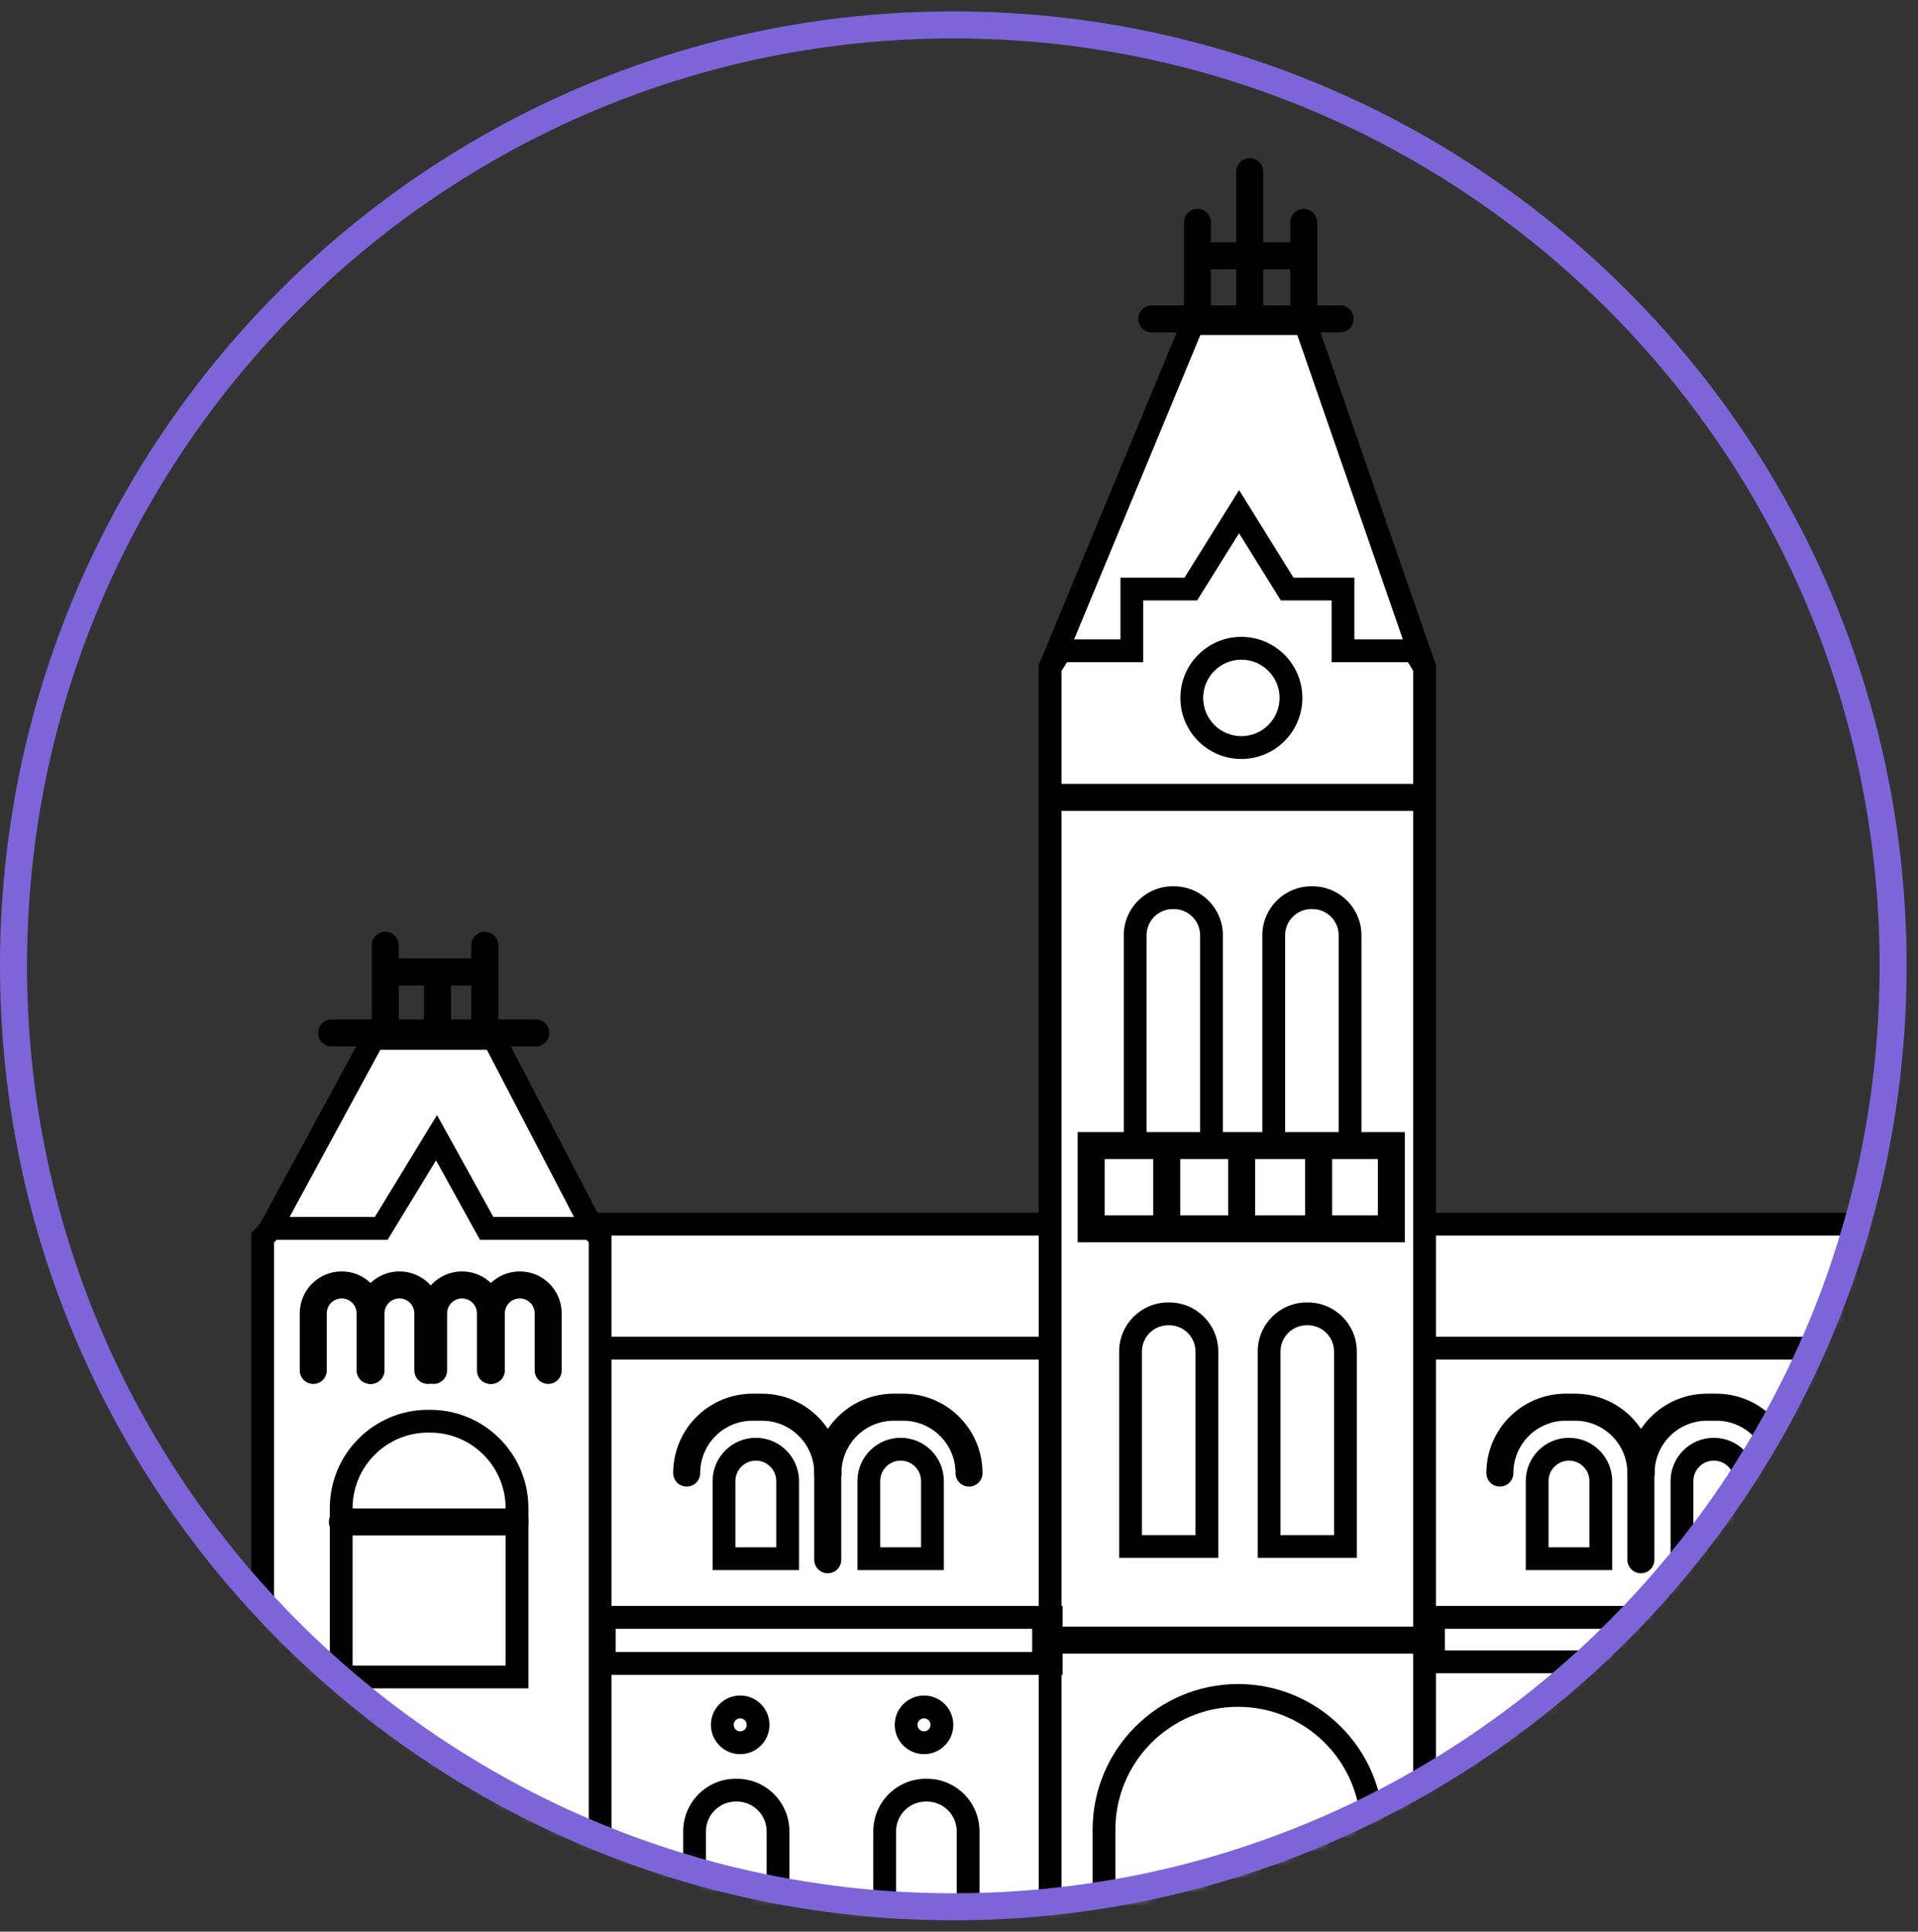 <?xml version="1.0" encoding="UTF-8"?>
<svg width="142px" height="143px" viewBox="0 0 142 143" version="1.1" xmlns="http://www.w3.org/2000/svg" xmlns:xlink="http://www.w3.org/1999/xlink">
    <rect x="0" y="0" width="142" height="143" fill="#333333" stroke="none"/>
    <!-- Generator: sketchtool 52.5 (67469) - http://www.bohemiancoding.com/sketch -->
    <title>40847D31-46D2-49E7-A3CA-A698B997C568</title>
    <desc>Created with sketchtool.</desc>
    <defs>
        <path d="M0.001,69.925 C0.001,108.394 31.151,139.581 69.578,139.581 C108.006,139.581 139.157,108.394 139.157,69.925 C139.157,31.455 108.006,0.269 69.578,0.269 C31.151,0.269 0.001,31.455 0.001,69.925 Z" id="path-1"></path>
    </defs>
    <g id="Page-1" stroke="none" stroke-width="1" fill="none" fill-rule="evenodd">
        <g id="Careers_page" transform="translate(-183, -3099)">
            <g id="Group-123" transform="translate(184, 3100)">
                <g id="Group-120" transform="translate(0, 0.575)">
                    <mask id="mask-2" fill="white">
                        <use xlink:href="#path-1"></use>
                    </mask>
                    <g id="Clip-2"></g>
                    <polygon id="Fill-1" fill="#FFFFFF" mask="url(#mask-2)" points="34.461 140.557 141.431 140.557 141.431 90.552 34.461 90.552"></polygon>
                    <path d="M33.618,141.401 L142.275,141.401 L142.275,89.708 L33.618,89.708 L33.618,141.401 Z M35.304,139.712 L140.588,139.712 L140.588,91.397 L35.304,91.397 L35.304,139.712 Z" id="Fill-3" fill="#000000" mask="url(#mask-2)"></path>
                    <polygon id="Fill-4" fill="#FFFFFF" mask="url(#mask-2)" points="34.461 98.228 141.431 98.228 141.431 89.048 34.461 89.048"></polygon>
                    <path d="M33.618,99.071 L142.275,99.071 L142.275,88.204 L33.618,88.204 L33.618,99.071 Z M35.304,97.383 L140.588,97.383 L140.588,89.892 L35.304,89.892 L35.304,97.383 Z" id="Fill-5" fill="#000000" mask="url(#mask-2)"></path>
                    <polygon id="Fill-6" fill="#FFFFFF" mask="url(#mask-2)" points="76.745 142.688 76.745 47.846 90.887 25.576 104.467 47.839 104.467 142.688"></polygon>
                    <path d="M90.901,23.98 L75.902,47.601 L75.902,143.533 L105.31,143.533 L105.31,47.601 L90.901,23.98 Z M90.872,27.172 L103.623,48.076 L103.623,141.845 L77.588,141.845 L77.588,48.092 L90.872,27.172 Z" id="Fill-7" fill="#000000" mask="url(#mask-2)"></path>
                    <polygon id="Fill-8" fill="#FFFFFF" mask="url(#mask-2)" points="43.738 121.564 76.829 121.564 76.829 118.155 43.738 118.155"></polygon>
                    <path d="M42.895,122.408 L77.672,122.408 L77.672,117.311 L42.895,117.311 L42.895,122.408 Z M44.582,120.72 L75.985,120.72 L75.985,119 L44.582,119 L44.582,120.72 Z" id="Fill-9" fill="#000000" mask="url(#mask-2)"></path>
                    <polygon id="Fill-10" fill="#FFFFFF" mask="url(#mask-2)" points="105.131 121.446 141.431 121.446 141.431 118.155 105.131 118.155"></polygon>
                    <path d="M104.287,122.29 L142.275,122.29 L142.275,117.311 L104.287,117.311 L104.287,122.29 Z M105.974,120.601 L140.588,120.601 L140.588,119 L105.974,119 L105.974,120.601 Z" id="Fill-11" fill="#000000" mask="url(#mask-2)"></path>
                    <path d="M82.7,112.91 L82.7,98.475 C82.7,96.938 83.949,95.687 85.486,95.687 C87.103,95.687 88.352,96.938 88.352,98.475 L88.352,112.91 L82.7,112.91 Z" id="Fill-12" fill="#FFFFFF" mask="url(#mask-2)"></path>
                    <path d="M85.567,94.843 L85.486,94.843 C83.482,94.843 81.857,96.47 81.857,98.476 L81.857,113.753 L89.196,113.753 L89.196,98.476 C89.196,96.47 87.57,94.843 85.567,94.843 M85.567,96.532 C86.638,96.532 87.509,97.403 87.509,98.476 L87.509,112.065 L83.544,112.065 L83.544,98.476 C83.544,97.403 84.415,96.532 85.486,96.532 L85.567,96.532" id="Fill-13" fill="#000000" mask="url(#mask-2)"></path>
                    <path d="M92.959,112.91 L92.959,98.475 C92.959,96.938 94.208,95.687 95.745,95.687 C97.361,95.687 98.61,96.938 98.61,98.475 L98.61,112.91 L92.959,112.91 Z" id="Fill-14" fill="#FFFFFF" mask="url(#mask-2)"></path>
                    <path d="M95.825,94.843 L95.744,94.843 C93.741,94.843 92.116,96.47 92.116,98.476 L92.116,113.753 L99.454,113.753 L99.454,98.476 C99.454,96.47 97.829,94.843 95.825,94.843 M95.825,96.532 C96.897,96.532 97.767,97.403 97.767,98.476 L97.767,112.065 L93.803,112.065 L93.803,98.476 C93.803,97.403 94.674,96.532 95.744,96.532 L95.825,96.532" id="Fill-15" fill="#000000" mask="url(#mask-2)"></path>
                    <path d="M50.424,140.557 L50.424,133.997 C50.424,132.316 51.79,130.948 53.47,130.948 L53.556,130.948 C55.236,130.948 56.602,132.316 56.602,133.997 L56.602,140.557 L50.424,140.557 Z" id="Fill-16" fill="#FFFFFF" mask="url(#mask-2)"></path>
                    <path d="M53.556,130.104 L53.469,130.104 C51.322,130.104 49.581,131.847 49.581,133.998 L49.581,141.401 L57.445,141.401 L57.445,133.998 C57.445,131.847 55.704,130.104 53.556,130.104 M53.556,131.792 C54.771,131.792 55.758,132.781 55.758,133.998 L55.758,139.712 L51.267,139.712 L51.267,133.998 C51.267,132.781 52.255,131.792 53.469,131.792 L53.556,131.792" id="Fill-17" fill="#000000" mask="url(#mask-2)"></path>
                    <path d="M64.497,140.557 L64.497,133.997 C64.497,132.316 65.863,130.948 67.542,130.948 L67.629,130.948 C69.309,130.948 70.675,132.316 70.675,133.997 L70.675,140.557 L64.497,140.557 Z" id="Fill-18" fill="#FFFFFF" mask="url(#mask-2)"></path>
                    <path d="M67.629,130.104 L67.542,130.104 C65.395,130.104 63.654,131.847 63.654,133.998 L63.654,141.401 L71.518,141.401 L71.518,133.998 C71.518,131.847 69.777,130.104 67.629,130.104 M67.629,131.792 C68.844,131.792 69.831,132.781 69.831,133.998 L69.831,139.712 L65.34,139.712 L65.34,133.998 C65.34,132.781 66.328,131.792 67.542,131.792 L67.629,131.792" id="Fill-19" fill="#000000" mask="url(#mask-2)"></path>
                    <path d="M53.8,127.438 C53.07,127.438 52.476,126.843 52.476,126.113 C52.476,125.38 53.07,124.786 53.8,124.786 C54.53,124.786 55.124,125.38 55.124,126.113 C55.124,126.843 54.53,127.438 53.8,127.438" id="Fill-20" fill="#FFFFFF" mask="url(#mask-2)"></path>
                    <path d="M53.8,123.942 C52.602,123.942 51.633,124.913 51.633,126.111 C51.633,127.31 52.602,128.282 53.8,128.282 C54.998,128.282 55.968,127.31 55.968,126.111 C55.968,124.913 54.998,123.942 53.8,123.942 M53.8,125.63 C54.065,125.63 54.281,125.846 54.281,126.111 C54.281,126.377 54.065,126.594 53.8,126.594 C53.535,126.594 53.319,126.377 53.319,126.111 C53.319,125.846 53.535,125.63 53.8,125.63" id="Fill-21" fill="#000000" mask="url(#mask-2)"></path>
                    <path d="M67.41,127.438 C66.68,127.438 66.086,126.843 66.086,126.113 C66.086,125.38 66.68,124.786 67.41,124.786 C68.141,124.786 68.735,125.38 68.735,126.113 C68.735,126.843 68.141,127.438 67.41,127.438" id="Fill-22" fill="#FFFFFF" mask="url(#mask-2)"></path>
                    <path d="M67.41,123.942 C66.213,123.942 65.243,124.913 65.243,126.111 C65.243,127.31 66.213,128.282 67.41,128.282 C68.608,128.282 69.578,127.31 69.578,126.111 C69.578,124.913 68.608,123.942 67.41,123.942 M67.41,125.63 C67.675,125.63 67.891,125.846 67.891,126.111 C67.891,126.377 67.675,126.594 67.41,126.594 C67.145,126.594 66.929,126.377 66.929,126.111 C66.929,125.846 67.145,125.63 67.41,125.63" id="Fill-23" fill="#000000" mask="url(#mask-2)"></path>
                    <path d="M52.602,113.81 L52.602,108.065 C52.602,106.765 53.658,105.707 54.957,105.707 C56.256,105.707 57.313,106.765 57.313,108.065 L57.313,113.81 L52.602,113.81 Z" id="Fill-24" fill="#FFFFFF" mask="url(#mask-2)"></path>
                    <path d="M54.957,104.863 C53.19,104.863 51.758,106.297 51.758,108.065 L51.758,114.655 L58.156,114.655 L58.156,108.065 C58.156,106.297 56.724,104.863 54.957,104.863 M54.957,106.552 C55.791,106.552 56.469,107.231 56.469,108.065 L56.469,112.967 L53.445,112.967 L53.445,108.065 C53.445,107.231 54.124,106.552 54.957,106.552" id="Fill-25" fill="#000000" mask="url(#mask-2)"></path>
                    <path d="M63.323,113.81 L63.323,108.065 C63.323,106.765 64.38,105.707 65.679,105.707 C66.977,105.707 68.034,106.765 68.034,108.065 L68.034,113.81 L63.323,113.81 Z" id="Fill-26" fill="#FFFFFF" mask="url(#mask-2)"></path>
                    <path d="M65.679,104.863 C63.911,104.863 62.48,106.297 62.48,108.065 L62.48,114.655 L68.878,114.655 L68.878,108.065 C68.878,106.297 67.445,104.863 65.679,104.863 M65.679,106.552 C66.512,106.552 67.191,107.231 67.191,108.065 L67.191,112.967 L64.167,112.967 L64.167,108.065 C64.167,107.231 64.845,106.552 65.679,106.552" id="Fill-27" fill="#000000" mask="url(#mask-2)"></path>
                    <path d="M60.298,107.475 C60.298,104.781 62.48,102.598 65.171,102.598 L65.868,102.598 C68.559,102.598 70.741,104.781 70.741,107.475" id="Stroke-28" stroke="#000000" stroke-width="2" stroke-linecap="round" mask="url(#mask-2)"></path>
                    <path d="M49.84,107.475 C49.84,104.781 52.021,102.598 54.712,102.598 L55.41,102.598 C58.1,102.598 60.282,104.781 60.282,107.475" id="Stroke-29" stroke="#000000" stroke-width="2" stroke-linecap="round" mask="url(#mask-2)"></path>
                    <path d="M60.282,106.397 L60.282,113.892" id="Stroke-30" stroke="#000000" stroke-width="2" stroke-linecap="round" mask="url(#mask-2)"></path>
                    <path d="M110.626,140.557 L110.626,133.997 C110.626,132.316 111.993,130.948 113.672,130.948 L113.759,130.948 C115.438,130.948 116.804,132.316 116.804,133.997 L116.804,140.557 L110.626,140.557 Z" id="Fill-31" fill="#FFFFFF" mask="url(#mask-2)"></path>
                    <path d="M113.759,130.104 L113.672,130.104 C111.525,130.104 109.783,131.847 109.783,133.998 L109.783,141.401 L117.647,141.401 L117.647,133.998 C117.647,131.847 115.907,130.104 113.759,130.104 M113.759,131.792 C114.973,131.792 115.961,132.781 115.961,133.998 L115.961,139.712 L111.47,139.712 L111.47,133.998 C111.47,132.781 112.457,131.792 113.672,131.792 L113.759,131.792" id="Fill-32" fill="#000000" mask="url(#mask-2)"></path>
                    <path d="M124.699,140.557 L124.699,133.997 C124.699,132.316 126.066,130.948 127.745,130.948 L127.832,130.948 C129.511,130.948 130.877,132.316 130.877,133.997 L130.877,140.557 L124.699,140.557 Z" id="Fill-33" fill="#FFFFFF" mask="url(#mask-2)"></path>
                    <path d="M127.832,130.104 L127.745,130.104 C125.598,130.104 123.856,131.847 123.856,133.998 L123.856,141.401 L131.72,141.401 L131.72,133.998 C131.72,131.847 129.98,130.104 127.832,130.104 M127.832,131.792 C129.046,131.792 130.034,132.781 130.034,133.998 L130.034,139.712 L125.543,139.712 L125.543,133.998 C125.543,132.781 126.53,131.792 127.745,131.792 L127.832,131.792" id="Fill-34" fill="#000000" mask="url(#mask-2)"></path>
                    <path d="M113.715,127.438 C113.143,127.438 112.678,126.972 112.678,126.4 L112.678,125.825 C112.678,125.252 113.143,124.786 113.715,124.786 L114.29,124.786 C114.861,124.786 115.327,125.252 115.327,125.825 L115.327,126.4 C115.327,126.972 114.861,127.438 114.29,127.438 L113.715,127.438 Z" id="Fill-35" fill="#FFFFFF" mask="url(#mask-2)"></path>
                    <path d="M114.29,123.942 L113.715,123.942 C112.676,123.942 111.835,124.785 111.835,125.824 L111.835,126.399 C111.835,127.44 112.676,128.282 113.715,128.282 L114.29,128.282 C115.328,128.282 116.17,127.44 116.17,126.399 L116.17,125.824 C116.17,124.785 115.328,123.942 114.29,123.942 M114.29,125.63 C114.397,125.63 114.483,125.718 114.483,125.824 L114.483,126.399 C114.483,126.507 114.397,126.594 114.29,126.594 L113.715,126.594 C113.608,126.594 113.522,126.507 113.522,126.399 L113.522,125.824 C113.522,125.718 113.608,125.63 113.715,125.63 L114.29,125.63" id="Fill-36" fill="#000000" mask="url(#mask-2)"></path>
                    <path d="M127.326,127.438 C126.753,127.438 126.289,126.972 126.289,126.4 L126.289,125.825 C126.289,125.252 126.753,124.786 127.326,124.786 L127.9,124.786 C128.472,124.786 128.938,125.252 128.938,125.825 L128.938,126.4 C128.938,126.972 128.472,127.438 127.9,127.438 L127.326,127.438 Z" id="Fill-37" fill="#FFFFFF" mask="url(#mask-2)"></path>
                    <path d="M127.9,123.942 L127.326,123.942 C126.287,123.942 125.445,124.785 125.445,125.824 L125.445,126.399 C125.445,127.44 126.287,128.282 127.326,128.282 L127.9,128.282 C128.938,128.282 129.781,127.44 129.781,126.399 L129.781,125.824 C129.781,124.785 128.938,123.942 127.9,123.942 M127.9,125.63 C128.007,125.63 128.094,125.718 128.094,125.824 L128.094,126.399 C128.094,126.507 128.007,126.594 127.9,126.594 L127.326,126.594 C127.219,126.594 127.132,126.507 127.132,126.399 L127.132,125.824 C127.132,125.718 127.219,125.63 127.326,125.63 L127.9,125.63" id="Fill-38" fill="#000000" mask="url(#mask-2)"></path>
                    <path d="M112.804,113.81 L112.804,108.065 C112.804,106.765 113.861,105.707 115.16,105.707 C116.458,105.707 117.515,106.765 117.515,108.065 L117.515,113.81 L112.804,113.81 Z" id="Fill-39" fill="#FFFFFF" mask="url(#mask-2)"></path>
                    <path d="M115.16,104.863 C113.393,104.863 111.961,106.297 111.961,108.065 L111.961,114.655 L118.359,114.655 L118.359,108.065 C118.359,106.297 116.926,104.863 115.16,104.863 M115.16,106.552 C115.993,106.552 116.672,107.231 116.672,108.065 L116.672,112.967 L113.647,112.967 L113.647,108.065 C113.647,107.231 114.326,106.552 115.16,106.552" id="Fill-40" fill="#000000" mask="url(#mask-2)"></path>
                    <path d="M123.526,113.81 L123.526,108.065 C123.526,106.765 124.583,105.707 125.881,105.707 C127.18,105.707 128.237,106.765 128.237,108.065 L128.237,113.81 L123.526,113.81 Z" id="Fill-41" fill="#FFFFFF" mask="url(#mask-2)"></path>
                    <path d="M125.881,104.863 C124.114,104.863 122.682,106.297 122.682,108.065 L122.682,114.655 L129.08,114.655 L129.08,108.065 C129.08,106.297 127.648,104.863 125.881,104.863 M125.881,106.552 C126.715,106.552 127.394,107.231 127.394,108.065 L127.394,112.967 L124.369,112.967 L124.369,108.065 C124.369,107.231 125.047,106.552 125.881,106.552" id="Fill-42" fill="#000000" mask="url(#mask-2)"></path>
                    <path d="M120.501,107.475 C120.501,104.781 122.683,102.598 125.374,102.598 L126.07,102.598 C128.762,102.598 130.943,104.781 130.943,107.475" id="Stroke-43" stroke="#000000" stroke-width="2" stroke-linecap="round" mask="url(#mask-2)"></path>
                    <path d="M110.043,107.475 C110.043,104.781 112.224,102.598 114.915,102.598 L115.612,102.598 C118.303,102.598 120.484,104.781 120.484,107.475" id="Stroke-44" stroke="#000000" stroke-width="2" stroke-linecap="round" mask="url(#mask-2)"></path>
                    <path d="M120.484,106.397 L120.484,113.892" id="Stroke-45" stroke="#000000" stroke-width="2" stroke-linecap="round" mask="url(#mask-2)"></path>
                    <g id="Group-48" mask="url(#mask-2)">
                        <g transform="translate(86.867, 14.353)">
                            <path d="M0.789,0.535 L0.789,7.343" id="Fill-46" stroke="none" fill="#FFFFFF" fill-rule="evenodd"></path>
                            <path d="M0.789,0.535 L0.789,7.343" id="Stroke-47" stroke="#000000" stroke-width="2" fill="none" stroke-linecap="round"></path>
                        </g>
                    </g>
                    <g id="Group-51" mask="url(#mask-2)">
                        <g transform="translate(94.458, 14.353)">
                            <path d="M1.064,0.535 L1.064,7.343" id="Fill-49" stroke="none" fill="#FFFFFF" fill-rule="evenodd"></path>
                            <path d="M1.064,0.535 L1.064,7.343" id="Stroke-50" stroke="#000000" stroke-width="2" fill="none" stroke-linecap="round"></path>
                        </g>
                    </g>
                    <g id="Group-54" mask="url(#mask-2)">
                        <g transform="translate(87.711, 16.886)">
                            <path d="M0.32,0.475 L7.429,0.475" id="Fill-52" stroke="none" fill="#FFFFFF" fill-rule="evenodd"></path>
                            <path d="M0.32,0.475 L7.429,0.475" id="Stroke-53" stroke="#000000" stroke-width="2" fill="none" stroke-linecap="round"></path>
                        </g>
                    </g>
                    <g id="Group-57" mask="url(#mask-2)">
                        <g transform="translate(91.084, 10.976)">
                            <path d="M0.439,0.162 L0.439,10.72" id="Fill-55" stroke="none" fill="#FFFFFF" fill-rule="evenodd"></path>
                            <path d="M0.439,0.162 L0.439,10.72" id="Stroke-56" stroke="#000000" stroke-width="2" fill="none" stroke-linecap="round"></path>
                        </g>
                    </g>
                    <polygon id="Fill-58" fill="#FFFFFF" mask="url(#mask-2)" points="18.448 140.938 18.448 90.053 31.001 77.225 43.433 90.05 43.433 140.938"></polygon>
                    <path d="M31.003,76.015 L17.604,89.709 L17.604,141.782 L44.276,141.782 L44.276,89.709 L31.003,76.015 Z M30.998,78.434 L42.59,90.392 L42.59,140.094 L19.291,140.094 L19.291,90.397 L30.998,78.434 Z" id="Fill-59" fill="#000000" mask="url(#mask-2)"></path>
                    <polygon id="Fill-60" fill="#FFFFFF" mask="url(#mask-2)" points="35.028 89.358 31.319 82.65 27.226 89.358 19.022 89.358 26.655 75.299 35.558 75.299 42.885 89.358"></polygon>
                    <path d="M36.069,74.455 L26.153,74.455 L17.604,90.202 L27.698,90.202 L31.282,84.327 L34.532,90.202 L44.276,90.202 L36.069,74.455 Z M35.047,76.143 L41.495,88.513 L35.525,88.513 L32.758,83.51 L31.353,80.971 L29.843,83.447 L26.752,88.513 L20.441,88.513 L27.156,76.143 L35.047,76.143 Z" id="Fill-61" fill="#000000" mask="url(#mask-2)"></path>
                    <path d="M31.101,99.875 L31.101,95.653 C31.101,94.489 32.043,93.546 33.205,93.546 C34.367,93.546 35.309,94.489 35.309,95.653 L35.309,99.875" id="Stroke-62" stroke="#000000" stroke-width="2" stroke-linecap="round" mask="url(#mask-2)"></path>
                    <path d="M35.376,99.875 L35.376,95.653 C35.376,94.489 36.318,93.546 37.481,93.546 C38.643,93.546 39.585,94.489 39.585,95.653 L39.585,99.875" id="Stroke-63" stroke="#000000" stroke-width="2" stroke-linecap="round" mask="url(#mask-2)"></path>
                    <path d="M22.192,99.875 L22.192,95.653 C22.192,94.489 23.134,93.546 24.296,93.546 C25.458,93.546 26.4,94.489 26.4,95.653 L26.4,99.875" id="Stroke-64" stroke="#000000" stroke-width="2" stroke-linecap="round" mask="url(#mask-2)"></path>
                    <path d="M26.467,99.875 L26.467,95.653 C26.467,94.489 27.409,93.546 28.571,93.546 C29.734,93.546 30.676,94.489 30.676,95.653 L30.676,99.875" id="Stroke-65" stroke="#000000" stroke-width="2" stroke-linecap="round" mask="url(#mask-2)"></path>
                    <path d="M24.261,122.569 L24.261,110.07 C24.261,106.522 27.144,103.635 30.688,103.635 L30.85,103.635 C34.395,103.635 37.278,106.522 37.278,110.07 L37.278,122.569 L24.261,122.569 Z" id="Fill-66" fill="#FFFFFF" mask="url(#mask-2)"></path>
                    <path d="M30.85,102.791 L30.688,102.791 C26.673,102.791 23.418,106.05 23.418,110.07 L23.418,123.413 L38.121,123.413 L38.121,110.07 C38.121,106.05 34.866,102.791 30.85,102.791 M30.85,104.479 C33.929,104.479 36.434,106.987 36.434,110.07 L36.434,121.724 L25.104,121.724 L25.104,110.07 C25.104,106.987 27.609,104.479 30.688,104.479 L30.85,104.479" id="Fill-67" fill="#000000" mask="url(#mask-2)"></path>
                    <path d="M24.602,140.938 L24.602,137.51 C24.602,134.335 27.183,131.753 30.353,131.753 L30.501,131.753 C33.672,131.753 36.252,134.335 36.252,137.51 L36.252,140.938 L24.602,140.938 Z" id="Fill-68" fill="#FFFFFF" mask="url(#mask-2)"></path>
                    <path d="M30.501,130.908 L30.353,130.908 C26.712,130.908 23.759,133.864 23.759,137.51 L23.759,141.782 L37.095,141.782 L37.095,137.51 C37.095,133.864 34.143,130.908 30.501,130.908 M30.501,132.597 C33.207,132.597 35.409,134.8 35.409,137.51 L35.409,140.093 L25.446,140.093 L25.446,137.51 C25.446,134.8 27.648,132.597 30.353,132.597 L30.501,132.597" id="Fill-69" fill="#000000" mask="url(#mask-2)"></path>
                    <g id="Group-72" mask="url(#mask-2)">
                        <g transform="translate(23.614, 110.605)">
                            <path d="M0.734,0.488 L13.523,0.488" id="Fill-70" stroke="none" fill="#FFFFFF" fill-rule="evenodd"></path>
                            <path d="M0.734,0.488 L13.523,0.488" id="Stroke-71" stroke="#000000" stroke-width="2" fill="none" stroke-linecap="round"></path>
                        </g>
                    </g>
                    <g id="Group-75" mask="url(#mask-2)">
                        <g transform="translate(22.771, 74.299)">
                            <path d="M15.896,0.591 L0.784,0.591" id="Fill-73" stroke="none" fill="#FFFFFF" fill-rule="evenodd"></path>
                            <path d="M15.896,0.591 L0.784,0.591" id="Stroke-74" stroke="#000000" stroke-width="2" fill="none" stroke-linecap="round"></path>
                        </g>
                    </g>
                    <g id="Group-78" mask="url(#mask-2)">
                        <g transform="translate(26.988, 68.389)">
                            <path d="M0.532,0.012 L0.532,5.832" id="Fill-76" stroke="none" fill="#FFFFFF" fill-rule="evenodd"></path>
                            <path d="M0.532,0.012 L0.532,5.832" id="Stroke-77" stroke="#000000" stroke-width="2" fill="none" stroke-linecap="round"></path>
                        </g>
                    </g>
                    <g id="Group-81" mask="url(#mask-2)">
                        <g transform="translate(33.735, 68.389)">
                            <path d="M1.158,0.012 L1.158,5.832" id="Fill-79" stroke="none" fill="#FFFFFF" fill-rule="evenodd"></path>
                            <path d="M1.158,0.012 L1.158,5.832" id="Stroke-80" stroke="#000000" stroke-width="2" fill="none" stroke-linecap="round"></path>
                        </g>
                    </g>
                    <g id="Group-84" mask="url(#mask-2)">
                        <g transform="translate(27.831, 69.234)">
                            <path d="M0.064,1.146 L6.678,1.146" id="Fill-82" stroke="none" fill="#FFFFFF" fill-rule="evenodd"></path>
                            <path d="M0.064,1.146 L6.678,1.146" id="Stroke-83" stroke="#000000" stroke-width="2" fill="none" stroke-linecap="round"></path>
                        </g>
                    </g>
                    <g id="Group-87" mask="url(#mask-2)">
                        <g transform="translate(30.361, 70.078)">
                            <path d="M1.027,0.684 L1.027,4.142" id="Fill-85" stroke="none" fill="#FFFFFF" fill-rule="evenodd"></path>
                            <path d="M1.027,0.684 L1.027,4.142" id="Stroke-86" stroke="#000000" stroke-width="2" fill="none" stroke-linecap="round"></path>
                        </g>
                    </g>
                    <polygon id="Fill-88" fill="#FFFFFF" mask="url(#mask-2)" points="136.879 140.938 136.879 90.053 149.433 77.225 161.865 90.05 161.865 140.938"></polygon>
                    <path d="M149.435,76.015 L136.034,89.709 L136.034,141.782 L162.708,141.782 L162.708,89.709 L149.435,76.015 Z M149.429,78.434 L161.021,90.392 L161.021,140.094 L137.721,140.094 L137.721,90.397 L149.429,78.434 Z" id="Fill-89" fill="#000000" mask="url(#mask-2)"></path>
                    <polygon id="Fill-90" fill="#FFFFFF" mask="url(#mask-2)" points="153.46 89.358 149.749 82.65 145.657 89.358 137.453 89.358 145.085 75.299 153.989 75.299 161.317 89.358"></polygon>
                    <path d="M154.501,74.455 L144.584,74.455 L136.034,90.202 L146.129,90.202 L149.713,84.327 L152.962,90.202 L162.708,90.202 L154.501,74.455 Z M153.479,76.143 L159.925,88.513 L153.956,88.513 L151.189,83.51 L149.785,80.971 L148.273,83.447 L145.183,88.513 L138.871,88.513 L145.587,76.143 L153.479,76.143 Z" id="Fill-91" fill="#000000" mask="url(#mask-2)"></path>
                    <path d="M76.418,119.839 L104.754,119.839" id="Stroke-92" stroke="#000000" stroke-width="2" stroke-linecap="square" mask="url(#mask-2)"></path>
                    <path d="M83.043,88.521 L83.043,67.665 C83.043,66.129 84.292,64.877 85.828,64.877 C87.445,64.877 88.694,66.129 88.694,67.665 L88.694,88.521 L83.043,88.521 Z" id="Fill-93" fill="#FFFFFF" mask="url(#mask-2)"></path>
                    <path d="M85.908,64.033 L85.827,64.033 C83.824,64.033 82.199,65.66 82.199,67.666 L82.199,89.365 L89.537,89.365 L89.537,67.666 C89.537,65.66 87.913,64.033 85.908,64.033 M85.908,65.721 C86.979,65.721 87.851,66.593 87.851,67.666 L87.851,87.677 L83.886,87.677 L83.886,67.666 C83.886,66.593 84.757,65.721 85.827,65.721 L85.908,65.721" id="Fill-94" fill="#000000" mask="url(#mask-2)"></path>
                    <path d="M93.301,88.521 L93.301,67.665 C93.301,66.129 94.55,64.877 96.087,64.877 C97.703,64.877 98.953,66.129 98.953,67.665 L98.953,88.521 L93.301,88.521 Z" id="Fill-95" fill="#FFFFFF" mask="url(#mask-2)"></path>
                    <path d="M96.167,64.033 L96.086,64.033 C94.082,64.033 92.458,65.66 92.458,67.666 L92.458,89.365 L99.796,89.365 L99.796,67.666 C99.796,65.66 98.171,64.033 96.167,64.033 M96.167,65.721 C97.238,65.721 98.11,66.593 98.11,67.666 L98.11,87.677 L94.145,87.677 L94.145,67.666 C94.145,66.593 95.016,65.721 96.086,65.721 L96.167,65.721" id="Fill-96" fill="#000000" mask="url(#mask-2)"></path>
                    <polygon id="Fill-97" fill="#FFFFFF" mask="url(#mask-2)" points="98.429 46.604 98.429 42.03 94.293 42.03 90.736 36.302 87.162 42.03 82.797 42.03 82.797 46.604 77.258 46.604 87.306 22.38 95.646 22.38 104.047 46.604"></polygon>
                    <path d="M96.245,21.535 L86.743,21.535 L75.994,47.448 L83.64,47.448 L83.64,42.874 L87.63,42.874 L90.735,37.899 L93.824,42.874 L97.586,42.874 L97.586,47.448 L105.232,47.448 L96.245,21.535 Z M95.045,23.224 L102.861,45.759 L99.272,45.759 L99.272,42.874 L99.272,41.186 L97.586,41.186 L94.762,41.186 L92.167,37.007 L90.738,34.706 L89.304,37.004 L86.695,41.186 L83.64,41.186 L81.954,41.186 L81.954,42.874 L81.954,45.759 L78.521,45.759 L87.869,23.224 L95.045,23.224 Z" id="Fill-98" fill="#000000" mask="url(#mask-2)"></path>
                    <g id="Group-101" mask="url(#mask-2)">
                        <g transform="translate(83.494, 21.108)">
                            <path d="M14.724,0.922 L0.782,0.922" id="Fill-99" stroke="none" fill="#FFFFFF" fill-rule="evenodd"></path>
                            <path d="M14.724,0.922 L0.782,0.922" id="Stroke-100" stroke="#000000" stroke-width="2" fill="none" stroke-linecap="round"></path>
                        </g>
                    </g>
                    <path d="M90.905,53.767 C88.881,53.767 87.233,52.118 87.233,50.09 C87.233,48.063 88.881,46.414 90.905,46.414 C92.929,46.414 94.577,48.063 94.577,50.09 C94.577,52.118 92.929,53.767 90.905,53.767" id="Fill-102" fill="#FFFFFF" mask="url(#mask-2)"></path>
                    <path d="M90.905,45.57 C88.411,45.57 86.39,47.594 86.39,50.09 C86.39,52.587 88.411,54.611 90.905,54.611 C93.399,54.611 95.421,52.587 95.421,50.09 C95.421,47.594 93.399,45.57 90.905,45.57 M90.905,47.259 C92.465,47.259 93.734,48.529 93.734,50.09 C93.734,51.652 92.465,52.922 90.905,52.922 C89.345,52.922 88.077,51.652 88.077,50.09 C88.077,48.529 89.345,47.259 90.905,47.259" id="Fill-103" fill="#000000" mask="url(#mask-2)"></path>
                    <g id="Group-106" mask="url(#mask-2)">
                        <g transform="translate(76.747, 56.569)">
                            <path d="M0.27,0.882 L27.362,0.882" id="Fill-104" stroke="none" fill="#FFFFFF" fill-rule="evenodd"></path>
                            <path d="M0.27,0.882 L27.362,0.882" id="Stroke-105" stroke="#000000" stroke-width="2" fill="none" stroke-linecap="round"></path>
                        </g>
                    </g>
                    <path d="M80.734,142.688 L80.734,133.874 C80.734,128.393 85.187,123.935 90.662,123.935 C96.137,123.935 100.591,128.393 100.591,133.874 L100.591,142.688 L80.734,142.688 Z" id="Fill-107" fill="#FFFFFF" mask="url(#mask-2)"></path>
                    <path d="M90.662,123.091 C84.723,123.091 79.892,127.928 79.892,133.873 L79.892,143.533 L101.434,143.533 L101.434,133.873 C101.434,127.928 96.602,123.091 90.662,123.091 M90.662,124.779 C95.672,124.779 99.747,128.859 99.747,133.873 L99.747,141.845 L81.578,141.845 L81.578,133.873 C81.578,128.859 85.653,124.779 90.662,124.779" id="Fill-108" fill="#000000" mask="url(#mask-2)"></path>
                    <polygon id="Fill-109" fill="#FFFFFF" mask="url(#mask-2)" points="79.782 89.393 102.009 89.393 102.009 83.231 79.782 83.231"></polygon>
                    <polygon id="Stroke-110" stroke="#000000" stroke-width="2" stroke-linecap="round" mask="url(#mask-2)" points="79.782 89.393 102.009 89.393 102.009 83.231 79.782 83.231"></polygon>
                    <g id="Group-113" mask="url(#mask-2)">
                        <g transform="translate(84.337, 82.743)">
                            <path d="M1.043,0.807 L1.043,6.241" id="Fill-111" stroke="none" fill="#FFFFFF" fill-rule="evenodd"></path>
                            <path d="M1.043,0.807 L1.043,6.241" id="Stroke-112" stroke="#000000" stroke-width="2" fill="none" stroke-linecap="round"></path>
                        </g>
                    </g>
                    <g id="Group-116" mask="url(#mask-2)">
                        <g transform="translate(90.241, 82.743)">
                            <path d="M0.686,0.807 L0.686,6.241" id="Fill-114" stroke="none" fill="#FFFFFF" fill-rule="evenodd"></path>
                            <path d="M0.686,0.807 L0.686,6.241" id="Stroke-115" stroke="#000000" stroke-width="2" fill="none" stroke-linecap="round"></path>
                        </g>
                    </g>
                    <g id="Group-119" mask="url(#mask-2)">
                        <g transform="translate(96.145, 82.743)">
                            <path d="M0.481,0.807 L0.481,6.241" id="Fill-117" stroke="none" fill="#FFFFFF" fill-rule="evenodd"></path>
                            <path d="M0.481,0.807 L0.481,6.241" id="Stroke-118" stroke="#000000" stroke-width="2" fill="none" stroke-linecap="round"></path>
                        </g>
                    </g>
                </g>
                <path d="M139.157,70.5 C139.157,108.969 108.005,140.156 69.579,140.156 C31.151,140.156 0,108.969 0,70.5 C0,32.031 31.151,0.844 69.579,0.844 C108.005,0.844 139.157,32.031 139.157,70.5 Z" id="Stroke-121" stroke="#7D65D9" stroke-width="2"></path>
            </g>
        </g>
    </g>
</svg>